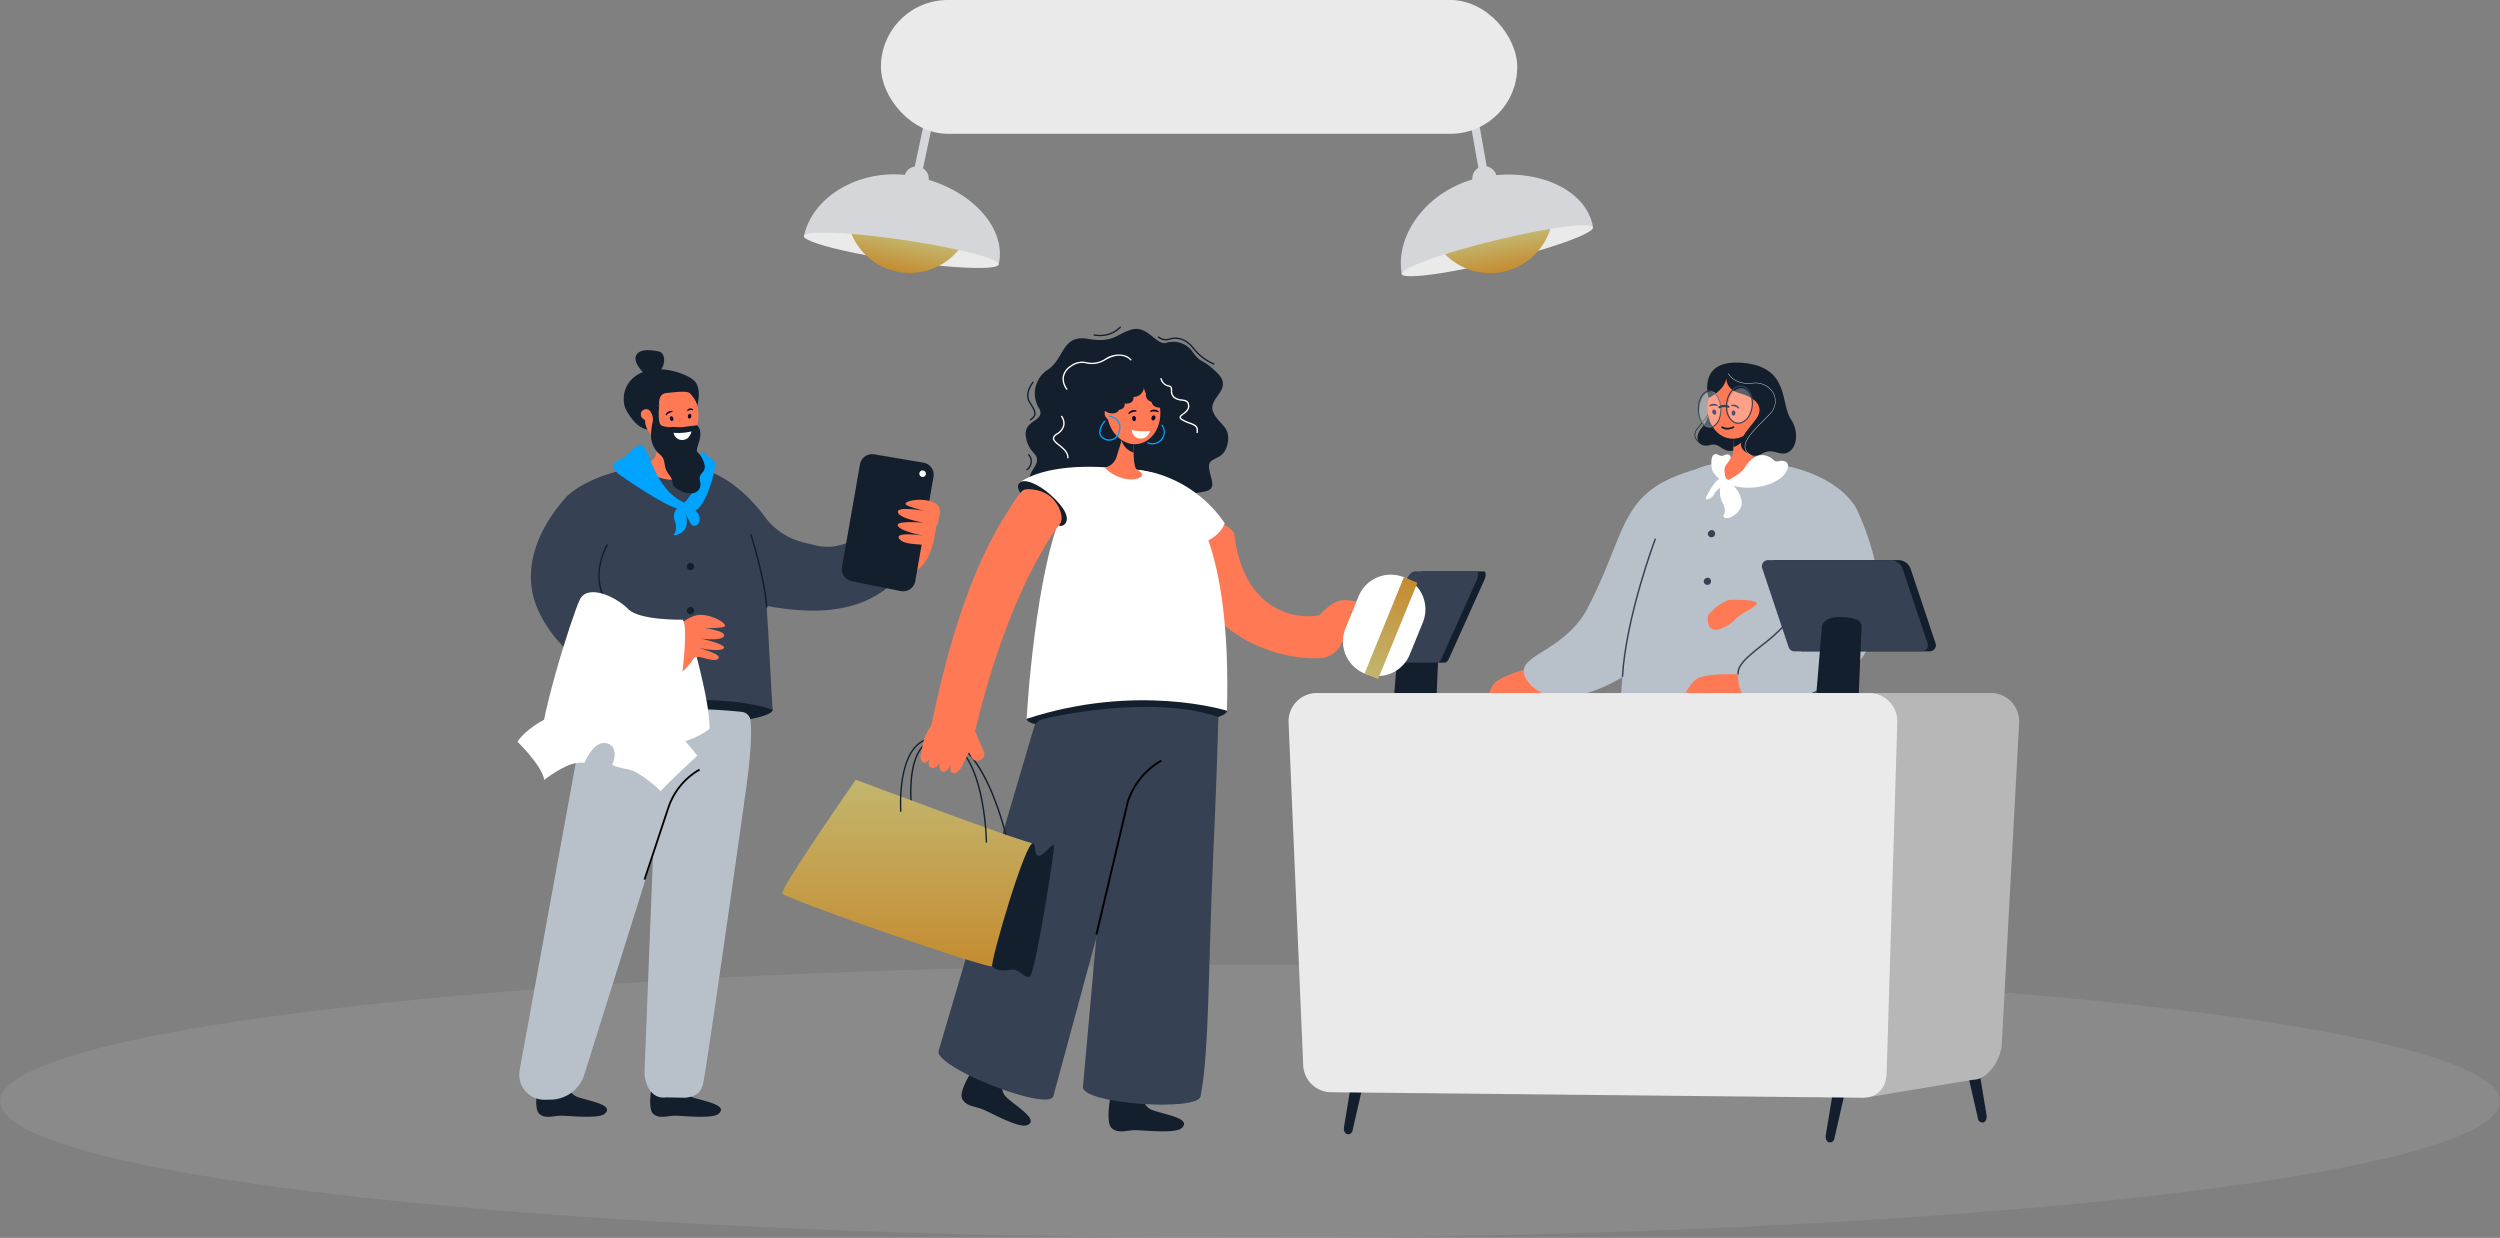 <svg xmlns="http://www.w3.org/2000/svg" xmlns:xlink="http://www.w3.org/1999/xlink" width="521.091" height="258.019" viewBox="0 0 521.091 258.019">
  <rect x="0" y="0" width="521.091" height="258.019" fill="#808080" stroke="none"/>
  <defs>
    <linearGradient id="linear-gradient" x1="0.5" x2="0.5" y2="1" gradientUnits="objectBoundingBox">
      <stop offset="0" stop-color="#c3b66e"/>
      <stop offset="1" stop-color="#c58b2f"/>
    </linearGradient>
  </defs>
  <g id="TopImg" transform="translate(-1504.042 -489.916)">
    <g id="Group_61575" data-name="Group 61575" transform="translate(1504.042 691.012)" opacity="0.42">
      <ellipse id="Ellipse_114" data-name="Ellipse 114" cx="260.546" cy="28.461" rx="260.546" ry="28.461" fill="#eaeaea" opacity="0.21"/>
    </g>
    <g id="Group_61641" data-name="Group 61641" transform="matrix(0.978, 0.208, -0.208, 0.978, 1678.229, 508.033)">
      <g id="Group_61636" data-name="Group 61636" transform="translate(0 14.799)">
        <path id="Path_23620" data-name="Path 23620" d="M1918.6,552.9c0,1.225-9.175,2.218-20.495,2.218s-20.453,1.771-20.454.545c0-8.761,9.134-16.985,20.454-16.985S1918.6,545.043,1918.6,552.9Z" transform="translate(-1877.656 -538.676)" fill="#d5d6da"/>
      </g>
      <g id="Group_61637" data-name="Group 61637" transform="translate(0 27.888)">
        <path id="Path_23621" data-name="Path 23621" d="M1918.563,583.948c.053.856-4.371,1.886-10.9,2.679l-1.151.134c-2.522.283-5.319.531-8.264.721-2.5.162-4.9.266-7.119.32q-1.207.032-2.338.04c-6.565.053-11.082-.4-11.137-1.254-.046-.738,3.243-1.606,8.34-2.338.406-.058.822-.115,1.25-.173,2.157-.286,4.586-.546,7.189-.762q1.723-.144,3.534-.262c.841-.056,1.673-.1,2.487-.143,3.445-.177,6.635-.245,9.343-.211l.192,0C1915.141,582.772,1918.514,583.212,1918.563,583.948Z" transform="translate(-1877.654 -582.691)" fill="#eaeaea"/>
      </g>
      <g id="Group_61638" data-name="Group 61638" transform="translate(9.591 27.888)">
        <path id="Path_23622" data-name="Path 23622" d="M1932.46,582.7a13.392,13.392,0,0,1-2.239,3.093,13.2,13.2,0,0,1-9.458,4.014,13.062,13.062,0,0,1-6.971-2,13.308,13.308,0,0,1-3.885-3.724c2.157-.286,4.586-.546,7.189-.762q1.723-.144,3.534-.262c.841-.056,1.673-.1,2.487-.143C1926.562,582.734,1929.752,582.666,1932.46,582.7Z" transform="translate(-1909.907 -582.691)" fill="url(#linear-gradient)"/>
      </g>
      <g id="Group_61639" data-name="Group 61639" transform="translate(19.574)">
        <path id="Path_23623" data-name="Path 23623" d="M1944.358,505.177h0a.881.881,0,0,1-.88-.88V489.788a.88.88,0,0,1,.88-.88h0a.88.88,0,0,1,.88.88V504.3A.88.88,0,0,1,1944.358,505.177Z" transform="translate(-1943.478 -488.908)" fill="#d5d6da"/>
      </g>
      <g id="Group_61640" data-name="Group 61640" transform="translate(17.903 12.608)">
        <path id="Path_23624" data-name="Path 23624" d="M1937.858,533.883a2.552,2.552,0,1,1,2.552,2.576A2.564,2.564,0,0,1,1937.858,533.883Z" transform="translate(-1937.858 -531.307)" fill="#d5d6da"/>
      </g>
    </g>
    <g id="Group_61647" data-name="Group 61647" transform="matrix(0.985, -0.174, 0.174, 0.985, 1790.687, 515.729)">
      <g id="Group_61642" data-name="Group 61642" transform="translate(0.001 14.799)">
        <path id="Path_23625" data-name="Path 23625" d="M2736.687,552.9c0,1.225-9.175,2.218-20.5,2.218s-20.453,1.771-20.453.545c0-8.761,9.134-16.985,20.453-16.985S2736.687,545.043,2736.687,552.9Z" transform="translate(-2695.738 -538.676)" fill="#d5d6da"/>
      </g>
      <g id="Group_61643" data-name="Group 61643" transform="translate(0 27.888)">
        <path id="Path_23626" data-name="Path 23626" d="M2736.644,583.948c.053.856-4.371,1.886-10.9,2.679l-1.151.134c-2.522.283-5.319.531-8.264.721-2.5.162-4.9.266-7.119.32q-1.207.032-2.338.04c-6.566.053-11.082-.4-11.137-1.254-.046-.738,3.243-1.606,8.34-2.338q.608-.086,1.25-.173c2.157-.286,4.586-.546,7.189-.762q1.724-.144,3.534-.262c.841-.056,1.673-.1,2.486-.143,3.445-.177,6.635-.245,9.343-.211l.192,0C2733.222,582.772,2736.6,583.212,2736.644,583.948Z" transform="translate(-2695.735 -582.691)" fill="#eaeaea"/>
      </g>
      <g id="Group_61644" data-name="Group 61644" transform="translate(9.591 27.888)">
        <path id="Path_23627" data-name="Path 23627" d="M2750.541,582.7a13.337,13.337,0,0,1-3.285,4.062,13.132,13.132,0,0,1-15.383,1.041,13.309,13.309,0,0,1-3.885-3.724c2.157-.286,4.586-.546,7.189-.762q1.723-.144,3.534-.262c.841-.056,1.673-.1,2.486-.143C2744.643,582.734,2747.833,582.666,2750.541,582.7Z" transform="translate(-2727.988 -582.691)" fill="url(#linear-gradient)"/>
      </g>
      <g id="Group_61645" data-name="Group 61645" transform="translate(19.574)">
        <path id="Path_23628" data-name="Path 23628" d="M2762.44,505.177h0a.88.88,0,0,1-.88-.88V489.788a.88.88,0,0,1,.88-.88h0a.88.88,0,0,1,.88.88V504.3A.88.88,0,0,1,2762.44,505.177Z" transform="translate(-2761.56 -488.908)" fill="#d5d6da"/>
      </g>
      <g id="Group_61646" data-name="Group 61646" transform="translate(17.903 12.608)">
        <ellipse id="Ellipse_116" data-name="Ellipse 116" cx="2.551" cy="2.576" rx="2.551" ry="2.576" fill="#d5d6da"/>
      </g>
    </g>
    <g id="Group_61707" data-name="Group 61707" transform="translate(1772.63 565.483)">
      <g id="Group_61689" data-name="Group 61689" transform="translate(41.503 0)">
        <g id="Group_61688" data-name="Group 61688">
          <g id="Group_61649" data-name="Group 61649" transform="translate(0 63.568)">
            <g id="Group_61648" data-name="Group 61648">
              <path id="Path_23629" data-name="Path 23629" d="M2828.6,960.188s-6.914,1.606-8.242,3.579-1.534,5.5-.451,4.45a15.69,15.69,0,0,0,2.1-2.77s-1.994,3.78-.908,3.863,2.788-3.221,2.788-3.221-2.014,4.687-.962,4.433,2.556-3.824,2.556-3.824-1.7,4.436-.485,4.113,1.381-3.675,2.467-3.591,4.509,1.4,5.11-1.594a26.312,26.312,0,0,1-2.545-2.373A8.159,8.159,0,0,1,2828.6,960.188Z" transform="translate(-2819.212 -960.188)" fill="#ff7955"/>
            </g>
          </g>
          <g id="Group_61650" data-name="Group 61650" transform="translate(7.512 20.536)">
            <path id="Path_23630" data-name="Path 23630" d="M2857.842,846.014c8.4-16.217,6.394-23.952,21.809-28.618,1-.3,2.007-.711,3.084-1a22.671,22.671,0,0,1,5.484-.918c20.817-.239,25.583,9.874,25.583,9.874l-12.611,2.371s-22.052,6.522-28.226,6.573h-.059c-.571,4.392,5.235,8.21,2,15.4-5.26,11.712-19.079,15.138-22.482,15.233s-7.954-2.953-7.954-5.719C2844.473,855.689,2853.41,854.565,2857.842,846.014Z" transform="translate(-2844.473 -815.477)" fill="#b8c1c9"/>
          </g>
          <g id="Group_61651" data-name="Group 61651" transform="translate(27.275 20.926)">
            <path id="Path_23631" data-name="Path 23631" d="M2947.01,823.621s-5.319-9.091-17.579-6.3-17.621,28.388-18.5,58.46c0,0,7.057,30.971,32.682,19.329,3.389-1.539,17.052-14.618,16.883-20.9C2960.175,862.235,2961.389,832.465,2947.01,823.621Z" transform="translate(-2910.932 -816.788)" fill="#b8c1c9"/>
          </g>
          <g id="Group_61653" data-name="Group 61653" transform="translate(41.045 64.957)">
            <g id="Group_61652" data-name="Group 61652">
              <path id="Path_23632" data-name="Path 23632" d="M2968.411,964.907s-7.086-.4-8.916,1.116-3.018,4.844-1.684,4.143a15.67,15.67,0,0,0,2.792-2.068s-2.976,3.067-1.958,3.452,3.582-2.306,3.582-2.306-3.251,3.931-2.171,3.984,3.529-2.951,3.529-2.951-2.878,3.778-1.622,3.81,2.358-3.138,3.377-2.753,3.935,2.608,5.352-.093a26.3,26.3,0,0,1-1.775-2.993A8.168,8.168,0,0,1,2968.411,964.907Z" transform="translate(-2957.24 -964.859)" fill="#ff7955"/>
            </g>
          </g>
          <g id="Group_61677" data-name="Group 61677" transform="translate(43.12)">
            <g id="Group_61654" data-name="Group 61654" transform="translate(0 9.092)">
              <path id="Path_23633" data-name="Path 23633" d="M2966.071,785.1c-.061-.023-1.494-.573-1.8-1.688a2.1,2.1,0,0,1,.559-1.88c.237-.293.454-.558.653-.8,1.383-1.685,1.849-2.252,1.731-3.724l.134-.011c.122,1.526-.391,2.15-1.761,3.82-.2.242-.416.507-.652.8a1.968,1.968,0,0,0-.534,1.76c.287,1.05,1.7,1.593,1.715,1.6Z" transform="translate(-2964.218 -776.994)" fill="#131f2d"/>
            </g>
            <g id="Group_61655" data-name="Group 61655" transform="translate(0.61 9.097)">
              <path id="Path_23634" data-name="Path 23634" d="M2968.724,777.012a6.821,6.821,0,0,1-1.617,4.578c-1.832,2.213-.4,4.184,1.785,3.522s2.633,2.071,5.458.953S2968.724,777.012,2968.724,777.012Z" transform="translate(-2966.269 -777.012)" fill="#131f2d"/>
            </g>
            <g id="Group_61656" data-name="Group 61656" transform="translate(5.353 8.17)">
              <path id="Path_23635" data-name="Path 23635" d="M2990.833,786.486a3.148,3.148,0,0,1-2.355-2.181l-.993-3.459-.29-1.011-1.705-5.943-.326,5.891-.2,3.536-.055,1c-.046.825-.771,2.025-1.6,2.067,0,0-2.149,3.5-.44,4.295,2.008.934,6.552-2.389,8.016-4.186Z" transform="translate(-2982.218 -773.892)" fill="#ff7955"/>
            </g>
            <g id="Group_61657" data-name="Group 61657" transform="translate(8.104 13.912)">
              <path id="Path_23636" data-name="Path 23636" d="M2994,794.317c-.005.032-.011.064-.018.1a3.733,3.733,0,0,1-2.505,2.486l-.011-.012.2-3.536a3.012,3.012,0,0,1,2.031.052A.829.829,0,0,1,2994,794.317Z" transform="translate(-2991.47 -793.201)" fill="#131f2d"/>
            </g>
            <g id="Group_61658" data-name="Group 61658" transform="translate(2.688 2.266)">
              <path id="Path_23637" data-name="Path 23637" d="M2973.324,760.141c.478-3.737,3.321-6.453,6.35-6.065s5.1,3.731,4.62,7.468-3.321,6.453-6.35,6.065S2972.846,763.879,2973.324,760.141Z" transform="translate(-2973.255 -754.039)" fill="#ff7955"/>
            </g>
            <g id="Group_61659" data-name="Group 61659" transform="translate(10.725 8.258)">
              <path id="Path_23638" data-name="Path 23638" d="M3002.42,776.628a1.359,1.359,0,0,1-1.958-.112,1.52,1.52,0,0,1,.567-1.973,1.359,1.359,0,0,1,1.958.112A1.52,1.52,0,0,1,3002.42,776.628Z" transform="translate(-3000.283 -774.188)" fill="#ff7955"/>
            </g>
            <g id="Group_61661" data-name="Group 61661" transform="translate(7.625 8.764)">
              <g id="Group_61660" data-name="Group 61660">
                <path id="Path_23639" data-name="Path 23639" d="M2989.935,776.193a.126.126,0,0,1,.016-.238,1.362,1.362,0,0,1,1.569.566.127.127,0,0,1-.027.176.138.138,0,0,1-.176-.027,2.156,2.156,0,0,0-1.3-.472A.124.124,0,0,1,2989.935,776.193Z" transform="translate(-2989.857 -775.89)" fill="#080435"/>
              </g>
            </g>
            <g id="Group_61662" data-name="Group 61662" transform="translate(7.725 9.984)">
              <path id="Path_23640" data-name="Path 23640" d="M2990.985,780.574c-.029.3-.228.524-.445.5s-.369-.28-.341-.579.228-.524.444-.5S2991.014,780.275,2990.985,780.574Z" transform="translate(-2990.197 -779.995)" fill="#080435"/>
            </g>
            <g id="Group_61664" data-name="Group 61664" transform="translate(3.04 8.598)">
              <g id="Group_61663" data-name="Group 61663">
                <path id="Path_23641" data-name="Path 23641" d="M2974.567,775.882a.126.126,0,0,1-.076-.226,1.362,1.362,0,0,1,1.667-.074.127.127,0,0,1,.042.173.138.138,0,0,1-.173.042,2.154,2.154,0,0,0-1.384.06A.123.123,0,0,1,2974.567,775.882Z" transform="translate(-2974.441 -775.332)" fill="#080435"/>
              </g>
            </g>
            <g id="Group_61665" data-name="Group 61665" transform="translate(3.701 9.805)">
              <path id="Path_23642" data-name="Path 23642" d="M2977.448,779.81a.487.487,0,0,1-.219.635c-.208.063-.448-.118-.535-.405a.487.487,0,0,1,.219-.635C2977.121,779.341,2977.361,779.523,2977.448,779.81Z" transform="translate(-2976.662 -779.392)" fill="#080435"/>
            </g>
            <g id="Group_61666" data-name="Group 61666" transform="translate(2.623)">
              <path id="Path_23643" data-name="Path 23643" d="M2977.035,749.65s-.182,2.363,2.7,3.138,4.744,2.274,4.08,4.336-5.95,5.839-2.694,7.981,2.922-1.118,6.594.1,4.994-3.726,2.774-6.976-.182-10.838-9.949-11.739-7.2,7.312-7.2,7.312S2976.709,752.244,2977.035,749.65Z" transform="translate(-2973.037 -746.419)" fill="#131f2d"/>
            </g>
            <g id="Group_61667" data-name="Group 61667" transform="translate(6.973 2.259)">
              <path id="Path_23644" data-name="Path 23644" d="M2992.343,771.006a2.056,2.056,0,0,1-1.169-1.478c-.226-1.629,1.913-3.773,3.8-5.665.5-.5.966-.968,1.386-1.42a3.647,3.647,0,0,0,.769-4.206,4.253,4.253,0,0,0-4.422-2.126c-3.778.381-5.03-2.034-5.042-2.059l.071-.036c.012.024,1.246,2.391,4.963,2.016a4.329,4.329,0,0,1,4.5,2.17,3.769,3.769,0,0,1-.782,4.3c-.421.453-.891.924-1.388,1.423-1.874,1.878-4,4.007-3.778,5.6a1.956,1.956,0,0,0,1.13,1.42Z" transform="translate(-2987.665 -754.016)" fill="#fff"/>
            </g>
            <g id="Group_61669" data-name="Group 61669" transform="translate(0.683 5.81)">
              <g id="Group_61668" data-name="Group 61668">
                <path id="Path_23645" data-name="Path 23645" d="M2971.364,769.552a1.121,1.121,0,0,0-.21.093,5.787,5.787,0,0,1-.163,1.706l.076.08A5.913,5.913,0,0,0,2971.364,769.552Zm.028-.009c-.01-.156-.025-.312-.045-.467h0c0-.008,0-.016,0-.022-.01-.075-.022-.15-.036-.225a4.344,4.344,0,0,0-1.044-2.231,2.685,2.685,0,0,0-.2-.186,2.165,2.165,0,0,0-.387-.261,1.915,1.915,0,0,0-.361-.14,1.514,1.514,0,0,0-.834.007,1.486,1.486,0,0,0-.247.092c-1.274.581-2,2.735-1.622,4.806a4.7,4.7,0,0,0,.733,1.861,2.837,2.837,0,0,0,.376.443,2.194,2.194,0,0,0,.514.376,1.713,1.713,0,0,0,.573.183,1.588,1.588,0,0,0,.857-.135l.014-.006a3.156,3.156,0,0,0,1.5-2.079,5.584,5.584,0,0,0,.141-.631A6.121,6.121,0,0,0,2971.392,769.543Zm-4.606.8c-.165-1.787.481-3.517,1.553-4.006a1.613,1.613,0,0,1,.173-.066,1.288,1.288,0,0,1,.507-.058h.005a.952.952,0,0,1,.192.034,1.392,1.392,0,0,1,.349.127,2.086,2.086,0,0,1,.5.374,4.031,4.031,0,0,1,1,2.134c.017.095.032.186.043.28.024.164.038.325.047.486a5.787,5.787,0,0,1-.163,1.706,2.991,2.991,0,0,1-1.411,2.067.283.283,0,0,1-.04.015,1.387,1.387,0,0,1-1.187-.053,2,2,0,0,1-.493-.37,2.83,2.83,0,0,1-.351-.433,4.558,4.558,0,0,1-.651-1.7c-.031-.173-.057-.347-.072-.52A.019.019,0,0,1,2966.786,770.339Z" transform="translate(-2966.515 -765.957)" fill="#364154"/>
              </g>
            </g>
            <g id="Group_61670" data-name="Group 61670" transform="translate(6.934 5.34)" opacity="0.3">
              <path id="Path_23646" data-name="Path 23646" d="M2992.584,767.241c.193,1.988-.775,3.973-2.163,4.433s-2.669-.78-2.862-2.768.775-3.973,2.163-4.433S2992.392,765.252,2992.584,767.241Z" transform="translate(-2987.535 -764.377)" fill="#fff"/>
            </g>
            <g id="Group_61671" data-name="Group 61671" transform="translate(0.953 6.037)" opacity="0.3">
              <path id="Path_23647" data-name="Path 23647" d="M2971.974,769.537c.193,2-.664,4.027-1.913,4.533s-2.419-.7-2.612-2.7.664-4.027,1.913-4.533S2971.781,767.54,2971.974,769.537Z" transform="translate(-2967.421 -766.722)" fill="#fff"/>
            </g>
            <g id="Group_61673" data-name="Group 61673" transform="translate(6.525 4.815)">
              <g id="Group_61672" data-name="Group 61672">
                <path id="Path_23648" data-name="Path 23648" d="M2991.8,766.09c0-.122-.011-.248-.023-.374s-.028-.237-.048-.351a3.484,3.484,0,0,0-1.388-2.406,2.031,2.031,0,0,0-1.78-.243,2.732,2.732,0,0,0-1.123.733,5.009,5.009,0,0,0-1.275,3.2c-.006.156-.008.312,0,.47,0,.114.011.229.023.342a3.654,3.654,0,0,0,1.44,2.763,2.309,2.309,0,0,0,.386.2,1.906,1.906,0,0,0,.487.131,2.022,2.022,0,0,0,.9-.093,1.218,1.218,0,0,0,.135-.051,3.342,3.342,0,0,0,1.65-1.6,5.369,5.369,0,0,0,.544-1.641A5.533,5.533,0,0,0,2991.8,766.09Zm-4.659,3.33a4.031,4.031,0,0,1-.714-1.982c-.009-.091-.016-.181-.018-.271a5.023,5.023,0,0,1,1.229-3.575,2.489,2.489,0,0,1,1-.645,1.819,1.819,0,0,1,.791-.076,1.8,1.8,0,0,1,.777.292,2.692,2.692,0,0,1,.89,1.038,3.728,3.728,0,0,1,.243.594.011.011,0,0,1,0,.008,3.028,3.028,0,0,1,.1.376,4.733,4.733,0,0,1,.092.564c.013.137.022.277.024.415a5.209,5.209,0,0,1-.609,2.579,3.074,3.074,0,0,1-1.482,1.442c-.046.02-.1.036-.144.052a1.806,1.806,0,0,1-1.3-.07,1.932,1.932,0,0,1-.263-.14,2.42,2.42,0,0,1-.6-.577A.088.088,0,0,1,2987.142,769.42Z" transform="translate(-2986.16 -762.612)" fill="#364154"/>
              </g>
            </g>
            <g id="Group_61675" data-name="Group 61675" transform="translate(4.954 8.834)">
              <g id="Group_61674" data-name="Group 61674">
                <path id="Path_23649" data-name="Path 23649" d="M2981.077,776.835a.226.226,0,0,0,.151-.035h0a2.073,2.073,0,0,1,1.672-.08.238.238,0,0,0,.291-.146.225.225,0,0,0-.146-.287,2.478,2.478,0,0,0-2.063.123.231.231,0,0,0-.069.317A.223.223,0,0,0,2981.077,776.835Z" transform="translate(-2980.877 -776.127)" fill="#364154"/>
              </g>
            </g>
            <g id="Group_61676" data-name="Group 61676" transform="translate(5.537 13.288)">
              <path id="Path_23650" data-name="Path 23650" d="M2984.078,791.793a1.92,1.92,0,0,1-1.167-.364.181.181,0,0,1,.215-.29,2.289,2.289,0,0,0,2.168-.007.181.181,0,1,1,.168.319A3.282,3.282,0,0,1,2984.078,791.793Z" transform="translate(-2982.838 -791.103)" fill="#131f2d"/>
            </g>
          </g>
          <g id="Group_61678" data-name="Group 61678" transform="translate(53.781 30.243)">
            <path id="Path_23651" data-name="Path 23651" d="M3023.126,848.291s6.031,11.926,4.586,22.033-8.828,18.771-25.74,17.452l-1.906-7.3s7.55-.309,7.615-9.8,1.922-20.819,3.881-21.908S3023.126,848.291,3023.126,848.291Z" transform="translate(-3000.067 -848.12)" fill="#b8c1c9"/>
          </g>
          <g id="Group_61679" data-name="Group 61679" transform="translate(49.133 19.288)">
            <path id="Path_23652" data-name="Path 23652" d="M2984.437,816.948s3.408-1.392,4.439-3.042,2.578-3.1,4.537-2.478,1.186,1.425,2.63,1.1,2.681.6,1.186,2.688S2989.9,819.475,2984.437,816.948Z" transform="translate(-2984.437 -811.281)" fill="#fff"/>
          </g>
          <g id="Group_61680" data-name="Group 61680" transform="translate(46.613 19.085)">
            <path id="Path_23653" data-name="Path 23653" d="M2977.41,810.727a1.171,1.171,0,0,0,1.284.074c.812-.365,1.522.05,1.244.732s-1.3,1.5-1.234,2.385-.049,2.2,1.5,2.164-1.719.387-1.719.387-2.187-1.511-2.419-2.9S2975.894,810.051,2977.41,810.727Z" transform="translate(-2975.963 -810.597)" fill="#fff"/>
          </g>
          <g id="Group_61681" data-name="Group 61681" transform="translate(48.399 24.733)">
            <path id="Path_23654" data-name="Path 23654" d="M2982.7,836.724s.8-.928-.192-2.681-.576-4.693.868-4.435,3.867,3.562,2.939,5.494S2982.8,838.014,2982.7,836.724Z" transform="translate(-2981.971 -829.593)" fill="#fff"/>
          </g>
          <g id="Group_61682" data-name="Group 61682" transform="translate(45.447 24.227)">
            <path id="Path_23655" data-name="Path 23655" d="M2972.123,831.691s2.287-4.722,3.412-3.639-1.238,1.908-1.706,2.991S2971.652,832.586,2972.123,831.691Z" transform="translate(-2972.042 -827.89)" fill="#fff"/>
          </g>
          <g id="Group_61683" data-name="Group 61683" transform="translate(45.843 34.905)">
            <path id="Path_23656" data-name="Path 23656" d="M2973.412,864.547a.761.761,0,1,0,.952-.729A.861.861,0,0,0,2973.412,864.547Z" transform="translate(-2973.374 -863.799)" fill="#364154"/>
          </g>
          <g id="Group_61684" data-name="Group 61684" transform="translate(44.989 44.834)">
            <path id="Path_23657" data-name="Path 23657" d="M2970.542,897.934a.761.761,0,1,0,.952-.729A.861.861,0,0,0,2970.542,897.934Z" transform="translate(-2970.503 -897.187)" fill="#364154"/>
          </g>
          <g id="Group_61685" data-name="Group 61685" transform="translate(52.038 44.219)">
            <path id="Path_23658" data-name="Path 23658" d="M2994.231,915.93c-.3-1.978,2.121-3.914,4.923-6.155a37.475,37.475,0,0,0,5.5-5.038c2.111-2.549,2.389-6.629,2.251-9.6l.309-.014c.14,3.028-.149,7.189-2.322,9.814a37.71,37.71,0,0,1-5.543,5.082c-2.728,2.182-5.084,4.066-4.811,5.867Z" transform="translate(-2994.206 -895.12)" fill="#364154"/>
          </g>
          <g id="Group_61686" data-name="Group 61686" transform="translate(54.483 62.964)">
            <path id="Path_23659" data-name="Path 23659" d="M3004.488,966.772c-.677,0-1.362-.028-2.06-.086l.026-.308c12.661,1.056,22.128-8.129,22.223-8.221l.217.22C3024.8,958.466,3016.243,966.772,3004.488,966.772Z" transform="translate(-3002.428 -958.157)" fill="#364154"/>
          </g>
          <g id="Group_61687" data-name="Group 61687" transform="translate(27.929 36.657)">
            <path id="Path_23660" data-name="Path 23660" d="M2913.441,898.559l-.309-.018c.749-12.619,6.823-28.69,6.884-28.851l.289.11C2920.244,869.961,2914.187,885.988,2913.441,898.559Z" transform="translate(-2913.132 -869.69)" fill="#364154"/>
          </g>
        </g>
      </g>
      <g id="Group_61698" data-name="Group 61698" transform="translate(0 68.888)">
        <g id="Group_61691" data-name="Group 61691" transform="translate(11.528 78.407)">
          <g id="Group_61690" data-name="Group 61690">
            <path id="Path_23661" data-name="Path 23661" d="M2719.145,1255.285h0c-.483-.007-.83-.79-.709-1.511l1.994-12.028h2.7l-2.894,12.7A.933.933,0,0,1,2719.145,1255.285Z" transform="translate(-2718.412 -1241.746)" fill="#131f2d"/>
          </g>
        </g>
        <g id="Group_61693" data-name="Group 61693" transform="translate(111.949 80.106)">
          <g id="Group_61692" data-name="Group 61692">
            <path id="Path_23662" data-name="Path 23662" d="M3056.843,1261h0c-.483-.007-.83-.79-.709-1.511l1.994-12.028h2.7l-2.894,12.7A.933.933,0,0,1,3056.843,1261Z" transform="translate(-3056.11 -1247.461)" fill="#131f2d"/>
          </g>
        </g>
        <g id="Group_61695" data-name="Group 61695" transform="translate(140.785 75.953)">
          <g id="Group_61694" data-name="Group 61694">
            <path id="Path_23663" data-name="Path 23663" d="M3157.069,1247.032h0c.483-.007.83-.79.709-1.51l-1.994-12.028h-2.7l2.894,12.7A.933.933,0,0,0,3157.069,1247.032Z" transform="translate(-3153.081 -1233.494)" fill="#131f2d"/>
          </g>
        </g>
        <g id="Group_61696" data-name="Group 61696" transform="translate(25.401)">
          <path id="Path_23664" data-name="Path 23664" d="M2882.347,1058.679l-21.844,3.634-86.821-1.034a5.867,5.867,0,0,1-5.573-5.793l-3.039-71.058a5.9,5.9,0,0,1,5.664-6.35h115.535a5.9,5.9,0,0,1,5.666,6.269l-3.609,66.717C2888.225,1054.377,2885.441,1058.732,2882.347,1058.679Z" transform="translate(-2765.064 -978.078)" fill="#b7b7b7"/>
        </g>
        <g id="Group_61697" data-name="Group 61697">
          <path id="Path_23665" data-name="Path 23665" d="M2799.112,1062.429l-110.85-1.149a5.867,5.867,0,0,1-5.573-5.793l-3.039-71.058a5.9,5.9,0,0,1,5.664-6.35h115.535a5.9,5.9,0,0,1,5.667,6.269L2804.3,1057.3C2804.2,1060.608,2802.207,1062.482,2799.112,1062.429Z" transform="translate(-2679.645 -978.078)" fill="#eaeaea"/>
        </g>
      </g>
      <g id="Group_61702" data-name="Group 61702" transform="translate(98.652 41.185)">
        <g id="Group_61699" data-name="Group 61699" transform="translate(1.664)">
          <path id="Path_23666" data-name="Path 23666" d="M3050.3,903.931h-26.513a1.288,1.288,0,0,1-1.223-.876l-5.51-16.454a1.282,1.282,0,0,1,1.223-1.684h25.5a2.7,2.7,0,0,1,2.56,1.834l5.189,15.5A1.282,1.282,0,0,1,3050.3,903.931Z" transform="translate(-3016.99 -884.917)" fill="#131f2d"/>
        </g>
        <g id="Group_61700" data-name="Group 61700">
          <path id="Path_23667" data-name="Path 23667" d="M3044.706,903.931h-26.513a1.288,1.288,0,0,1-1.223-.876l-5.51-16.454a1.281,1.281,0,0,1,1.223-1.684h25.5a2.7,2.7,0,0,1,2.56,1.834l5.189,15.5A1.281,1.281,0,0,1,3044.706,903.931Z" transform="translate(-3011.393 -884.917)" fill="#364154"/>
        </g>
        <g id="Group_61701" data-name="Group 61701" transform="translate(11.352 11.858)">
          <path id="Path_23668" data-name="Path 23668" d="M3059,926.8l-.583,13.833h-8.844l1.165-13.833s.212-2.013,3.549-2.013S3059.052,925.49,3059,926.8Z" transform="translate(-3049.569 -924.792)" fill="#131f2d"/>
        </g>
      </g>
      <g id="Group_61706" data-name="Group 61706" transform="translate(17.282 43.536)">
        <g id="Group_61703" data-name="Group 61703" transform="translate(4.751 9.507)">
          <path id="Path_23669" data-name="Path 23669" d="M2763.164,926.8l-.583,13.833h-8.844L2754.9,926.8s.212-2.013,3.548-2.013S2763.22,925.49,2763.164,926.8Z" transform="translate(-2753.737 -924.792)" fill="#131f2d"/>
        </g>
        <g id="Group_61704" data-name="Group 61704" transform="translate(1.577)">
          <path id="Path_23670" data-name="Path 23670" d="M2743.448,911.836h13.343c.28,0,.627-.353.862-.876l7.4-16.454c.372-.829.3-1.684-.142-1.684h-12.831c-.585,0-1.312.739-1.8,1.834l-6.968,15.5C2742.933,910.981,2743,911.836,2743.448,911.836Z" transform="translate(-2743.065 -892.822)" fill="#131f2d"/>
        </g>
        <g id="Group_61705" data-name="Group 61705">
          <path id="Path_23671" data-name="Path 23671" d="M2738.144,911.836h13.343c.279,0,.626-.353.862-.876l7.4-16.454c.373-.829.3-1.684-.142-1.684h-12.832c-.585,0-1.312.739-1.8,1.834l-6.968,15.5C2737.629,910.981,2737.7,911.836,2738.144,911.836Z" transform="translate(-2737.761 -892.822)" fill="#364154"/>
        </g>
      </g>
    </g>
    <g id="Group_61805" data-name="Group 61805" transform="translate(1667.092 557.975)">
      <g id="Group_61755" data-name="Group 61755" transform="translate(84.133 39.567)">
        <g id="Group_61753" data-name="Group 61753">
          <g id="Group_61752" data-name="Group 61752">
            <g id="Group_61751" data-name="Group 61751">
              <path id="Path_23707" data-name="Path 23707" d="M2635.807,883.773l-.289-8.969c-3.924.953-15.843,0-17.8-17.026,0,0-.412-1.413-4.148-2.688-4.274-1.459-5.56-.625-5.56-.625C2604.769,876.717,2625.115,884.505,2635.807,883.773Z" transform="translate(-2607.662 -854.228)" fill="#ff7955"/>
            </g>
          </g>
        </g>
        <g id="Group_61754" data-name="Group 61754" transform="translate(26.155 17.476)">
          <path id="Path_23708" data-name="Path 23708" d="M2695.616,918.119s3.365-4.589,6.022-5.037,6.391.99,4.8,1.617a17.761,17.761,0,0,1-3.84.868s4.834-.289,4.411.871-3.818,1.3-3.818,1.3,4.969.181,4.215,1.147-5.143.848-5.143.848,5.373.321,4.471,1.423-4.438-.294-4.86.865a5.076,5.076,0,0,1-5.844,2.892Z" transform="translate(-2695.616 -912.997)" fill="#ff7955"/>
        </g>
      </g>
      <g id="Group_61756" data-name="Group 61756" transform="translate(50.732 0.498)">
        <path id="Path_23709" data-name="Path 23709" d="M2524.526,725.8a4.855,4.855,0,0,1,5.509,1.7c2.173,2.963,1.98,1.24,5.323,4.613s-2.1,5.116-.956,7.963,3.821,3,3.013,6.749-4.021,2.459-3.856,4.836,1.941,4.545-.964,5.09-3.762.4-5.409,3.851-6.832.425-10.742,1.869-14.073.9-14.721-1.238-8.572-3.305-4.717-9.309c2.127-3.311-1.163-2.535-1.643-6.857-.393-3.54,4.627-2.868,2.569-6.033a5.845,5.845,0,0,1,2.054-7.687c3.514-2.413,2.886-7.334,8.307-6.422s5.958-1.034,9.167-1.951S2522.471,726.115,2524.526,725.8Z" transform="translate(-2495.341 -722.847)" fill="#131f2d"/>
      </g>
      <g id="Group_61757" data-name="Group 61757" transform="translate(68.013 159.116)">
        <path id="Path_23710" data-name="Path 23710" d="M2560.17,1256.251s.082,3.239,2.29,4.152,8.606,1.738,6.216,3.82c-1.372,1.195-7.837.423-9.662.423s-3.539.79-4.9-.423c-1.492-1.334,0-7.972,0-7.972a7.332,7.332,0,0,0,2.992.778A5.84,5.84,0,0,0,2560.17,1256.251Z" transform="translate(-2553.455 -1256.251)" fill="#131f2d"/>
      </g>
      <g id="Group_61758" data-name="Group 61758" transform="translate(37.368 153.575)">
        <path id="Path_23711" data-name="Path 23711" d="M2459.2,1239.932s-1.183,3.02.5,4.707,7.267,4.9,4.252,5.9c-1.73.578-7.4-2.607-9.08-3.305s-3.572-.625-4.353-2.263c-.859-1.8,3.1-7.356,3.1-7.356a7.28,7.28,0,0,0,2.458,1.862A5.852,5.852,0,0,0,2459.2,1239.932Z" transform="translate(-2450.399 -1237.617)" fill="#131f2d"/>
      </g>
      <g id="Group_61759" data-name="Group 61759" transform="translate(62.677 70.334)">
        <path id="Path_23712" data-name="Path 23712" d="M2563.974,957.691s-.157,14.926-1.368,41.263c-.949,20.648-.753,39.783-2.576,48.853-.653,3.244-24.776,1.59-24.519-1.98l5.71-63.789,1.091-20.2Z" transform="translate(-2535.51 -957.691)" fill="#364154"/>
      </g>
      <g id="Group_61760" data-name="Group 61760" transform="translate(50.96 77.673)">
        <path id="Path_23713" data-name="Path 23713" d="M2496.109,986.509c.045,1.661,9.425,2.331,21.021,1.955s20.749-2.012,20.7-3.673-9.272-2.719-20.868-2.343S2496.063,984.848,2496.109,986.509Z" transform="translate(-2496.108 -982.372)" fill="#131f2d"/>
      </g>
      <g id="Group_61761" data-name="Group 61761" transform="translate(32.556 79.778)">
        <path id="Path_23714" data-name="Path 23714" d="M2479.6,991.055l-21.432,79.049c-1.029,3.279-24.569-5.926-23.933-9.408l19.84-67.291a2.43,2.43,0,0,1,1.7-1.814C2460.375,990.271,2480.048,987.815,2479.6,991.055Z" transform="translate(-2434.218 -989.451)" fill="#364154"/>
      </g>
      <g id="Group_61762" data-name="Group 61762" transform="translate(50.93 29.79)">
        <path id="Path_23715" data-name="Path 23715" d="M2504.1,828.818s4.112-8.788,15.67-7.3,18.889,17.426,18,50.132c0,0-18.6-5.9-41.755,1.681C2496.006,873.333,2497.754,841.594,2504.1,828.818Z" transform="translate(-2496.006 -821.351)" fill="#fff"/>
      </g>
      <g id="Group_61763" data-name="Group 61763" transform="translate(49.412 29.24)">
        <path id="Path_23716" data-name="Path 23716" d="M2490.9,822.886l9.239,9.309s20.921,4.057,26.622,3.568,6.959-4.5,6.959-4.5a26.12,26.12,0,0,0-14.628-10.5,27.986,27.986,0,0,0-2.914-.544c-1.71-.281-2.883-.219-4.578-.39C2495.837,818.24,2490.9,822.886,2490.9,822.886Z" transform="translate(-2490.902 -819.499)" fill="#fff"/>
      </g>
      <g id="Group_61764" data-name="Group 61764" transform="translate(65.289 90.305)">
        <path id="Path_23717" data-name="Path 23717" d="M2544.7,1061.289l-.4-.095,6.542-27.671a15.558,15.558,0,0,1,7.076-8.671l.2.358a15.139,15.139,0,0,0-6.882,8.425Z" transform="translate(-2544.294 -1024.852)" fill="#020202"/>
      </g>
      <g id="Group_61765" data-name="Group 61765" transform="translate(67.251 16.817)">
        <path id="Path_23718" data-name="Path 23718" d="M2550.912,790.288a3.211,3.211,0,0,0,2.4-2.182l1.064-3.465.309-1.006,1.816-5.913.231,5.895.138,3.538.039,1.009c.032.823.273,2.414.624,2.59,0,0,2.183.966.449,1.732-2.038.9-5.639-.373-7.084-2.193Z" transform="translate(-2550.893 -777.723)" fill="#ff7955"/>
      </g>
      <g id="Group_61766" data-name="Group 61766" transform="translate(70.696 22.543)">
        <path id="Path_23719" data-name="Path 23719" d="M2562.494,798.074c0,.032.01.064.017.1a3.75,3.75,0,0,0,2.482,2.526l.011-.012-.138-3.538a3.059,3.059,0,0,0-2.046.018A.826.826,0,0,0,2562.494,798.074Z" transform="translate(-2562.476 -796.978)" fill="#131f2d"/>
      </g>
      <g id="Group_61767" data-name="Group 61767" transform="translate(67.639 10.917)">
        <path id="Path_23720" data-name="Path 23720" d="M2563.322,764.077c-.419-3.744-3.238-6.5-6.295-6.168s-5.2,3.646-4.777,7.389,3.238,6.5,6.3,6.167S2563.741,767.82,2563.322,764.077Z" transform="translate(-2552.197 -757.881)" fill="#ff7955"/>
      </g>
      <g id="Group_61768" data-name="Group 61768" transform="translate(72.849 21.581)">
        <path id="Path_23721" data-name="Path 23721" d="M2573.569,793.944a12.185,12.185,0,0,1-3.851-.2,1.848,1.848,0,0,0,2.112,1.765C2573.029,795.451,2573.569,793.944,2573.569,793.944Z" transform="translate(-2569.718 -793.745)" fill="#fff"/>
      </g>
      <g id="Group_61770" data-name="Group 61770" transform="translate(72.143 17.419)">
        <g id="Group_61769" data-name="Group 61769">
          <path id="Path_23722" data-name="Path 23722" d="M2568.971,780.057a.128.128,0,0,0,.076-.084.126.126,0,0,0-.088-.155,1.378,1.378,0,0,0-1.59.54.126.126,0,0,0,.024.176.14.14,0,0,0,.178-.024,2.18,2.18,0,0,1,1.32-.45A.128.128,0,0,0,2568.971,780.057Z" transform="translate(-2567.344 -779.747)" fill="#080435"/>
        </g>
      </g>
      <g id="Group_61771" data-name="Group 61771" transform="translate(72.926 18.639)">
        <path id="Path_23723" data-name="Path 23723" d="M2569.978,784.423c.024.3.22.528.439.511s.377-.274.353-.573-.22-.528-.439-.51S2569.954,784.125,2569.978,784.423Z" transform="translate(-2569.975 -783.85)" fill="#080435"/>
      </g>
      <g id="Group_61773" data-name="Group 61773" transform="translate(76.678 17.322)">
        <g id="Group_61772" data-name="Group 61772">
          <path id="Path_23724" data-name="Path 23724" d="M2584.255,779.984a.127.127,0,0,0,.1-.048.125.125,0,0,0-.022-.176,1.38,1.38,0,0,0-1.677-.1.126.126,0,0,0-.045.172.14.14,0,0,0,.174.045,2.184,2.184,0,0,1,1.393.083A.127.127,0,0,0,2584.255,779.984Z" transform="translate(-2582.595 -779.42)" fill="#080435"/>
        </g>
      </g>
      <g id="Group_61774" data-name="Group 61774" transform="translate(76.954 18.528)">
        <path id="Path_23725" data-name="Path 23725" d="M2583.559,783.886a.485.485,0,0,0,.21.638c.208.067.453-.111.546-.4a.485.485,0,0,0-.21-.638C2583.9,783.423,2583.651,783.6,2583.559,783.886Z" transform="translate(-2583.523 -783.476)" fill="#080435"/>
      </g>
      <g id="Group_61775" data-name="Group 61775" transform="translate(49.135 32.23)">
        <path id="Path_23726" data-name="Path 23726" d="M2490.247,829.951c-.954,1.118.6,2.892,3.87,5.732s4.708,3.873,5.662,2.755.143-3.246-3.1-6.113C2494.3,830.221,2491.2,828.833,2490.247,829.951Z" transform="translate(-2489.969 -829.554)" fill="#131f2d"/>
      </g>
      <g id="Group_61776" data-name="Group 61776" transform="translate(55.603 79.283)">
        <path id="Path_23727" data-name="Path 23727" d="M2511.721,990.06s20.916-4.992,35.331-.181l-3.572,2.052-13.278.745Z" transform="translate(-2511.721 -987.787)" fill="#364154"/>
      </g>
      <g id="Group_61777" data-name="Group 61777" transform="translate(67.181 16.911)">
        <path id="Path_23728" data-name="Path 23728" d="M2551.385,780.474a1.376,1.376,0,0,0,1.974-.08,1.513,1.513,0,0,0-.538-1.981,1.376,1.376,0,0,0-1.974.08A1.513,1.513,0,0,0,2551.385,780.474Z" transform="translate(-2550.656 -778.041)" fill="#ff7955"/>
      </g>
      <g id="Group_61778" data-name="Group 61778" transform="translate(66.023 9.662)">
        <path id="Path_23729" data-name="Path 23729" d="M2556.121,756.671a2.091,2.091,0,0,1-2.167,1.994s.226,1.588-1.853,1.391c0,0,.269,1.061-1.164,1.314,0,0-.477,1.1-2.157.622s-2.848-3.628-1.282-5.461,5.885-3.59,8.618-2.564,4.705,6.393,4.046,6.769-2.218.193-2.429-1.017c0,0-1.437-.411-1.166-1.722A3.633,3.633,0,0,1,2556.121,756.671Z" transform="translate(-2546.761 -753.663)" fill="#131f2d"/>
      </g>
      <g id="Group_61779" data-name="Group 61779" transform="translate(66.027 18.538)">
        <path id="Path_23730" data-name="Path 23730" d="M2548.945,788.773l-.107,0a2.12,2.12,0,0,1-2.034-1.458,3.552,3.552,0,0,1,1.08-2.691.142.142,0,0,1,.2.2,3.33,3.33,0,0,0-1,2.443,1.859,1.859,0,0,0,1.767,1.221,1.952,1.952,0,0,0,1.993-1.68,2.378,2.378,0,0,0-.195-2,2.718,2.718,0,0,0-1.729-1.011.142.142,0,0,1,.036-.282,2.97,2.97,0,0,1,1.928,1.135,2.647,2.647,0,0,1,.233,2.233A2.205,2.205,0,0,1,2548.945,788.773Z" transform="translate(-2546.776 -783.511)" fill="#00a3fe"/>
      </g>
      <g id="Group_61780" data-name="Group 61780" transform="translate(76.095 20.427)">
        <path id="Path_23731" data-name="Path 23731" d="M2581.758,794.016a2.793,2.793,0,0,1-1.042-.2.142.142,0,0,1,.118-.258,2.272,2.272,0,0,0,2.7-.72,2.161,2.161,0,0,0,.043-2.744.142.142,0,0,1,.218-.182,2.577,2.577,0,0,1-2.041,4.1Z" transform="translate(-2580.634 -789.863)" fill="#00a3fe"/>
      </g>
      <g id="Group_61781" data-name="Group 61781" transform="translate(64.887)">
        <path id="Path_23732" data-name="Path 23732" d="M2544.307,723.194a6.532,6.532,0,0,1-1.251-.123.142.142,0,0,1,.055-.279,5.835,5.835,0,0,0,5.295-1.573.142.142,0,1,1,.213.188A6.1,6.1,0,0,1,2544.307,723.194Z" transform="translate(-2542.941 -721.171)" fill="#131f2d"/>
      </g>
      <g id="Group_61782" data-name="Group 61782" transform="translate(78.273 2.04)">
        <path id="Path_23733" data-name="Path 23733" d="M2599.63,733.942a.136.136,0,0,1-.051-.01,10.906,10.906,0,0,1-4.3-3.3c-1.945-2.518-4.064-2.142-4.885-1.863a2.573,2.573,0,0,1-2.391-.491.142.142,0,0,1,.188-.214,2.326,2.326,0,0,0,2.112.436c.879-.3,3.145-.7,5.2,1.959a10.831,10.831,0,0,0,4.175,3.205.142.142,0,0,1-.051.275Z" transform="translate(-2587.957 -728.032)" fill="#131f2d"/>
      </g>
      <g id="Group_61783" data-name="Group 61783" transform="translate(51.036 11.471)">
        <path id="Path_23734" data-name="Path 23734" d="M2497.06,767.872a.142.142,0,0,1-.082-.258c1.335-.941,1.042-1.534-.178-3.445-1.259-1.97.607-4.272.687-4.369a.142.142,0,0,1,.219.181c-.018.022-1.814,2.24-.667,4.036,1.223,1.914,1.657,2.735.1,3.83A.14.14,0,0,1,2497.06,767.872Z" transform="translate(-2496.365 -759.747)" fill="#131f2d"/>
      </g>
      <g id="Group_61784" data-name="Group 61784" transform="translate(50.873 26.583)">
        <path id="Path_23735" data-name="Path 23735" d="M2495.956,813.953a.142.142,0,0,1-.093-.249,1.976,1.976,0,0,0,.35-2.9.142.142,0,1,1,.213-.187,2.248,2.248,0,0,1-.377,3.3A.143.143,0,0,1,2495.956,813.953Z" transform="translate(-2495.814 -810.565)" fill="#131f2d"/>
      </g>
      <g id="Group_61785" data-name="Group 61785" transform="translate(58.403 5.817)">
        <path id="Path_23736" data-name="Path 23736" d="M2522.047,748.1a.141.141,0,0,1-.109-.051,3.689,3.689,0,0,1-.776-2.578,3.449,3.449,0,0,1,1.566-2.338,4,4,0,0,1,3.487-.781,4.947,4.947,0,0,0,3.793-.707,5,5,0,0,1,4.1-.741,3.1,3.1,0,0,1,1.394.867.142.142,0,0,1-.22.18c-.069-.084-1.74-2.037-5.132-.061a5.247,5.247,0,0,1-3.979.743,3.722,3.722,0,0,0-3.279.731,3.181,3.181,0,0,0-1.45,2.141,3.462,3.462,0,0,0,.713,2.364.142.142,0,0,1-.109.232Z" transform="translate(-2521.138 -740.734)" fill="#fff"/>
      </g>
      <g id="Group_61786" data-name="Group 61786" transform="translate(78.807 10.735)">
        <path id="Path_23737" data-name="Path 23737" d="M2597.423,768.757l-.025,0a.142.142,0,0,1-.115-.164c.2-1.171-.429-1.4-1.478-1.792a9.2,9.2,0,0,1-1.468-.648c-.384-.222-.569-.431-.582-.659-.02-.325.311-.574.693-.862.518-.389,1.1-.831,1.065-1.547-.051-.909-.542-.976-1.287-1.076a3.386,3.386,0,0,1-1.565-.5,1.762,1.762,0,0,1-.713-1.617c-.014-.532-.041-.77-.5-.828a2.2,2.2,0,0,1-1.685-1.617.142.142,0,0,1,.275-.071c0,.013.345,1.269,1.445,1.406.726.091.74.6.753,1.1a1.488,1.488,0,0,0,.591,1.39,3.165,3.165,0,0,0,1.442.45c.756.1,1.469.2,1.533,1.342.048.867-.632,1.379-1.178,1.789-.3.229-.591.445-.581.617.007.119.16.268.441.43a8.989,8.989,0,0,0,1.424.628c1.064.393,1.905.7,1.66,2.107A.142.142,0,0,1,2597.423,768.757Z" transform="translate(-2589.754 -757.271)" fill="#fff"/>
      </g>
      <g id="Group_61787" data-name="Group 61787" transform="translate(56.396 18.595)">
        <path id="Path_23738" data-name="Path 23738" d="M2517.529,792.607h0a.142.142,0,0,1-.138-.145c.025-1.086-.928-1.849-1.771-2.521-.674-.539-1.257-1-1.227-1.559.018-.348.28-.679.8-1.012a2.7,2.7,0,0,0,1.353-1.75,2.374,2.374,0,0,0-.43-1.686.142.142,0,0,1,.223-.175,2.619,2.619,0,0,1,.488,1.905,2.962,2.962,0,0,1-1.481,1.945c-.437.281-.657.538-.67.788-.021.409.508.833,1.121,1.323.849.678,1.905,1.523,1.876,2.75A.142.142,0,0,1,2517.529,792.607Z" transform="translate(-2514.389 -783.703)" fill="#fff"/>
      </g>
      <g id="Group_61789" data-name="Group 61789" transform="translate(30.935 33.912)">
        <g id="Group_61788" data-name="Group 61788">
          <path id="Path_23739" data-name="Path 23739" d="M2437.859,886.4c2.516-10.932,7.362-26.891,14.383-38.711a38.218,38.218,0,0,1,3.465-5.217c.947-1.172-.057-4.162-2.061-5.791-1.88-1.529-5.1-1.751-5.69-1.2-1,.941-2.194,2.843-4.057,5.866-6.473,10.5-11.4,25.378-15.131,43.814Z" transform="translate(-2428.768 -835.21)" fill="#ff7955"/>
        </g>
      </g>
      <g id="Group_61794" data-name="Group 61794" transform="translate(0 85.63)">
        <g id="Group_61790" data-name="Group 61790" transform="translate(26.649 0.2)">
          <path id="Path_23740" data-name="Path 23740" d="M2434.585,1031.159a.145.145,0,0,1-.141-.113c-.042-.2-4.385-19.7-12.9-20.891a4.836,4.836,0,0,0-4.271,1.247c-3.518,3.446-2.488,12.552-2.477,12.644a.144.144,0,0,1-.286.034,31.362,31.362,0,0,1-.1-5.082c.239-3.684,1.133-6.309,2.656-7.8a5.118,5.118,0,0,1,4.512-1.327c3.668.511,7,4.227,9.893,11.043a64.355,64.355,0,0,1,3.251,10.072.144.144,0,0,1-.11.171A.127.127,0,0,1,2434.585,1031.159Z" transform="translate(-2414.354 -1009.8)" fill="#131f2d"/>
        </g>
        <g id="Group_61791" data-name="Group 61791" transform="translate(0 8.842)">
          <path id="Path_23741" data-name="Path 23741" d="M2377.094,1052.093c-.925.344-37.035-13.232-37.035-13.232s-15.744,22.629-15.311,23.693,42.61,15.705,43.766,15.194S2377.094,1052.093,2377.094,1052.093Z" transform="translate(-2324.739 -1038.861)" fill="url(#linear-gradient)"/>
        </g>
        <g id="Group_61792" data-name="Group 61792" transform="translate(43.751 22.034)">
          <path id="Path_23742" data-name="Path 23742" d="M2480.469,1083.265c.56.457.086,2.924,1.314,2.566s2.817-3,2.961-1.928-3.9,26.368-4.983,27.085-2.239-1.72-3.972-1.362-3.395.02-3.9-.707S2479,1082.068,2480.469,1083.265Z" transform="translate(-2471.865 -1083.225)" fill="#131f2d"/>
        </g>
        <g id="Group_61793" data-name="Group 61793" transform="translate(24.52)">
          <path id="Path_23743" data-name="Path 23743" d="M2425.231,1031.1a.144.144,0,0,1-.144-.142c0-.2-.316-20.193-9.483-21.469a5.487,5.487,0,0,0-4.724,1.363c-4,3.736-3.36,13.563-3.353,13.662a.144.144,0,0,1-.134.153.139.139,0,0,1-.153-.133,33.792,33.792,0,0,1,.164-5.48c.311-2.73,1.133-6.406,3.28-8.412a5.759,5.759,0,0,1,4.96-1.437c3.906.544,6.827,4.488,8.447,11.4a54.258,54.258,0,0,1,1.283,10.346.143.143,0,0,1-.142.145Z" transform="translate(-2407.197 -1009.128)" fill="#131f2d"/>
        </g>
      </g>
      <g id="Group_61801" data-name="Group 61801" transform="translate(28.821 80.77)">
        <g id="Group_61795" data-name="Group 61795" transform="translate(1.698 5.084)">
          <path id="Path_23744" data-name="Path 23744" d="M2430.428,1010.037l-.448-.125a.783.783,0,0,0-.963.535l-1.526,3.646c-.116.41-.309,1.64.292,1.857,1.253.452,1.734-.794,1.85-1.2l1.334-3.753A.776.776,0,0,0,2430.428,1010.037Z" transform="translate(-2427.366 -1009.882)" fill="#ff7955"/>
        </g>
        <g id="Group_61796" data-name="Group 61796" transform="translate(3.926 5.783)">
          <path id="Path_23745" data-name="Path 23745" d="M2438.191,1012.389l-.448-.125a.784.784,0,0,0-.963.535l-1.88,3.6c-.23,2.018.653,2.084.653,2.084.821.3,1.7-1.407,1.819-1.817l1.358-3.32A.776.776,0,0,0,2438.191,1012.389Z" transform="translate(-2434.862 -1012.234)" fill="#ff7955"/>
        </g>
        <g id="Group_61797" data-name="Group 61797" transform="translate(7.986 1.164)">
          <path id="Path_23746" data-name="Path 23746" d="M2449.6,996.8l-.332.138a1.217,1.217,0,0,0-.656,1.591l2.537,6.007a1.232,1.232,0,0,0,1.6.651l.333-.138a1.216,1.216,0,0,0,.656-1.591l-2.537-6.006A1.232,1.232,0,0,0,2449.6,996.8Z" transform="translate(-2448.513 -996.702)" fill="#ff7955"/>
        </g>
        <g id="Group_61798" data-name="Group 61798" transform="translate(6.227 6.482)">
          <path id="Path_23747" data-name="Path 23747" d="M2446.122,1014.74l-.448-.126a.783.783,0,0,0-.963.535l-2.017,3.452c-.116.41-.2,1.539.194,1.724,1.163.543,2.181-1.314,2.3-1.724l1.474-2.906A.776.776,0,0,0,2446.122,1014.74Z" transform="translate(-2442.597 -1014.586)" fill="#ff7955"/>
        </g>
        <g id="Group_61799" data-name="Group 61799" transform="translate(0.382)">
          <path id="Path_23748" data-name="Path 23748" d="M2426.74,992.786s-4.178,3.978-3.769,8.04c.142,1.406,6.645,3.281,7.708,2.1s2.9-6.336,2.9-6.336Z" transform="translate(-2422.943 -992.786)" fill="#ff7955"/>
        </g>
        <g id="Group_61800" data-name="Group 61800" transform="translate(0 4.385)">
          <path id="Path_23749" data-name="Path 23749" d="M2423.939,1007.688l-.447-.125a.781.781,0,0,0-.961.533l-.851,3.624a1.439,1.439,0,0,0,.6,1.534c.711.244,1.357-.876,1.474-1.285l.721-3.328A.774.774,0,0,0,2423.939,1007.688Z" transform="translate(-2421.658 -1007.533)" fill="#ff7955"/>
        </g>
      </g>
      <g id="Group_61804" data-name="Group 61804" transform="translate(114.683 49.532)">
        <g id="Group_61802" data-name="Group 61802" transform="translate(0 0)">
          <path id="Rectangle_10873" data-name="Rectangle 10873" d="M7.228,0h0a7.228,7.228,0,0,1,7.228,7.228v7.206a7.228,7.228,0,0,1-7.228,7.228h0A7.228,7.228,0,0,1,0,14.434V7.228A7.228,7.228,0,0,1,7.228,0Z" transform="matrix(-0.926, -0.378, 0.378, -0.926, 13.384, 25.519)" fill="#fff"/>
        </g>
        <g id="Group_61803" data-name="Group 61803" transform="translate(6.692 2.732)">
          <rect id="Rectangle_10874" data-name="Rectangle 10874" width="3.048" height="21.662" transform="translate(2.822 21.207) rotate(-157.795)" fill="url(#linear-gradient)"/>
        </g>
      </g>
    </g>
    <g id="Group_61856" data-name="Group 61856" transform="translate(1611.906 562.898)">
      <g id="Group_61855" data-name="Group 61855" transform="translate(0 0)">
        <g id="Group_61807" data-name="Group 61807" transform="translate(39.04 32.811)">
          <g id="Group_61806" data-name="Group 61806">
            <path id="Path_23750" data-name="Path 23750" d="M2281.36,868.2c5.875,1.108,17.487,3.38,26.167-2.687a54.949,54.949,0,0,0,8.971-8.326l-6.418-9.119,3.209,4.559-3.2-4.566c-3.342,2.41-8.872,9.76-16.618,7.869-3.518-.86-7.61-1.391-11.848-7.635l-11.18,3.9C2273.959,859.2,2272.934,866.954,2281.36,868.2Z" transform="translate(-2270.444 -848.062)" fill="#364154"/>
          </g>
        </g>
        <g id="Group_61808" data-name="Group 61808" transform="translate(69.908 34.227)">
          <path id="Path_23751" data-name="Path 23751" d="M2374.246,861.741s3.65-5.395,7.36-7.056,6.062-.283,6.062-.283l3.981-1.577s.571,14.987-9.776,12.346C2381.056,864.962,2374.246,861.741,2374.246,861.741Z" transform="translate(-2374.246 -852.824)" fill="#ff7955"/>
        </g>
        <g id="Group_61809" data-name="Group 61809" transform="translate(67.6 21.681)">
          <path id="Path_23752" data-name="Path 23752" d="M2385.6,815.367l-3.8,21.724a2.581,2.581,0,0,1-3.056,2.073l-10.188-2.048a2.563,2.563,0,0,1-2.031-2.95l3.747-21.408a2.58,2.58,0,0,1,2.978-2.087l10.244,1.733A2.564,2.564,0,0,1,2385.6,815.367Z" transform="translate(-2366.487 -810.633)" fill="#131f2d"/>
        </g>
        <g id="Group_61810" data-name="Group 61810" transform="translate(83.763 25.082)">
          <path id="Path_23753" data-name="Path 23753" d="M2422.2,822.728a.681.681,0,1,0-.662.694A.679.679,0,0,0,2422.2,822.728Z" transform="translate(-2420.838 -822.071)" fill="#fff"/>
        </g>
        <g id="Group_61812" data-name="Group 61812" transform="translate(79.24 31.197)">
          <g id="Group_61811" data-name="Group 61811">
            <path id="Path_23754" data-name="Path 23754" d="M2414.2,846.39s1.05-2.286-1.059-3.222c-2.687-1.193-7.188-.123-5.5.657a21.688,21.688,0,0,0,3.869,1.165s-6.038-1.124-5.844.2,5.4,2.22,5.4,2.22-5.982-.544-5.391.648,5.312,2.035,5.312,2.035-5.817-.844-5.1.525,3.816,1.2,5.145,1.426c1.255.214,1.8-.521,1.922-1.737a3.506,3.506,0,0,0,.706-1.956c-.047-.312.287-.558.351-.771A7.874,7.874,0,0,0,2414.2,846.39Z" transform="translate(-2405.631 -842.634)" fill="#ff7955"/>
          </g>
        </g>
        <g id="Group_61813" data-name="Group 61813" transform="translate(10.456 72.761)">
          <path id="Path_23755" data-name="Path 23755" d="M2174.322,986.348c.041,1.572,9.616,2.2,21.459,1.829s21.307-1.992,21.267-3.564-9.57-2.494-21.413-2.127S2174.281,984.776,2174.322,986.348Z" transform="translate(-2174.322 -982.406)" fill="#131f2d"/>
        </g>
        <g id="Group_61814" data-name="Group 61814" transform="translate(10.072 23.892)">
          <path id="Path_23756" data-name="Path 23756" d="M2176.314,826.388s2.094-8.237,17.545-8.321c22.282-.12,20.219,20.2,22.281,51.076,0,0-13.51-5.6-42.726,1.735C2173.415,870.878,2171.475,838.973,2176.314,826.388Z" transform="translate(-2173.031 -818.066)" fill="#364154"/>
        </g>
        <g id="Group_61815" data-name="Group 61815" transform="translate(10.073 23.823)">
          <path id="Path_23757" data-name="Path 23757" d="M2173.031,824.754l7.671,5.833s22.578,4.943,28.444,3.984,6.994-3.338,6.994-3.338-6.248-11.263-16.867-12.975c-1-.162-2.032-.281-3.1-.351a30.767,30.767,0,0,0-5.368.106C2177.342,819.518,2173.031,824.754,2173.031,824.754Z" transform="translate(-2173.031 -817.837)" fill="#364154"/>
        </g>
        <g id="Group_61816" data-name="Group 61816" transform="translate(25.885 10.789)">
          <path id="Path_23758" data-name="Path 23758" d="M2229.1,785.223l1.167-3.736.339-1.087,2-6.395.262,6.361.157,3.818.05,1.208c.034.82.538.993,1.151,1.706.248.289,1.838,2.04.034,2.831-2.248.986-6.45-.507-8.048-2.462C2226.22,787.465,2228.722,786.43,2229.1,785.223Z" transform="translate(-2226.207 -774.005)" fill="#ff7955"/>
        </g>
        <g id="Group_61817" data-name="Group 61817" transform="translate(35.02 8.388)">
          <path id="Path_23759" data-name="Path 23759" d="M2259.32,765.93a8.337,8.337,0,0,1,0,3.489c-.406,1.941-2.4-2.83-2.4-2.83Z" transform="translate(-2256.924 -765.93)" fill="#131f2d"/>
        </g>
        <g id="Group_61818" data-name="Group 61818" transform="translate(25.372 5.609)">
          <ellipse id="Ellipse_118" data-name="Ellipse 118" cx="5.726" cy="6.853" rx="5.726" ry="6.853" transform="translate(0 1.554) rotate(-7.797)" fill="#ff7955"/>
        </g>
        <g id="Group_61820" data-name="Group 61820" transform="translate(30.874 12.665)">
          <g id="Group_61819" data-name="Group 61819">
            <path id="Path_23760" data-name="Path 23760" d="M2244.385,780.537a.115.115,0,0,0-.052-.212,1.261,1.261,0,0,0-1.338.756.116.116,0,0,0,.052.155.128.128,0,0,0,.156-.052,1.993,1.993,0,0,1,1.111-.629A.115.115,0,0,0,2244.385,780.537Z" transform="translate(-2242.983 -780.313)" fill="#080435"/>
          </g>
        </g>
        <g id="Group_61821" data-name="Group 61821" transform="translate(31.748 13.782)">
          <path id="Path_23761" data-name="Path 23761" d="M2245.947,784.654c.073.265.289.437.483.385a.445.445,0,0,0,.219-.575c-.073-.265-.289-.437-.483-.385A.445.445,0,0,0,2245.947,784.654Z" transform="translate(-2245.923 -784.07)" fill="#080435"/>
        </g>
        <g id="Group_61823" data-name="Group 61823" transform="translate(35.377 12.136)">
          <g id="Group_61822" data-name="Group 61822">
            <path id="Path_23762" data-name="Path 23762" d="M2259.319,778.945a.084.084,0,0,0,.063-.057.138.138,0,0,0-.045-.156.819.819,0,0,0-1.184.134.136.136,0,0,0,0,.161.086.086,0,0,0,.128.017,1.226,1.226,0,0,1,.983-.112A.077.077,0,0,0,2259.319,778.945Z" transform="translate(-2258.125 -778.534)" fill="#080435"/>
          </g>
        </g>
        <g id="Group_61824" data-name="Group 61824" transform="translate(35.506 13.276)">
          <path id="Path_23763" data-name="Path 23763" d="M2258.566,782.82c-.035.273.1.514.3.539s.389-.176.423-.449-.1-.514-.3-.539S2258.6,782.547,2258.566,782.82Z" transform="translate(-2258.561 -782.369)" fill="#080435"/>
        </g>
        <g id="Group_61825" data-name="Group 61825" transform="translate(22.482 11.338)">
          <path id="Path_23764" data-name="Path 23764" d="M2214.763,776.648s1.914,4.1,4.628,4.4c0,0-2.195-3.124,2.431-5.028C2221.823,776.021,2217.575,775.357,2214.763,776.648Z" transform="translate(-2214.763 -775.85)" fill="#131f2d"/>
        </g>
        <g id="Group_61826" data-name="Group 61826" transform="translate(25.697 12.321)">
          <path id="Path_23765" data-name="Path 23765" d="M2226.187,781.235a1.192,1.192,0,0,0,1.649-.269,1.172,1.172,0,0,0-.453-1.6,1.191,1.191,0,0,0-1.649.268A1.171,1.171,0,0,0,2226.187,781.235Z" transform="translate(-2225.575 -779.158)" fill="#ff7955"/>
        </g>
        <g id="Group_61827" data-name="Group 61827" transform="translate(27.505 11.508)">
          <path id="Path_23766" data-name="Path 23766" d="M2233.69,776.423s-.37,3.44.335,4.09,5.364.93,7.538.1h0a4.5,4.5,0,0,1-3.729,4.526,6.628,6.628,0,0,1-2.224-.008h0a4.533,4.533,0,0,1-3.629-2.29,13.009,13.009,0,0,1,.365-3.049,2.95,2.95,0,0,0-.693-2.34A4.429,4.429,0,0,1,2233.69,776.423Z" transform="translate(-2231.652 -776.423)" fill="#131f2d"/>
        </g>
        <g id="Group_61828" data-name="Group 61828" transform="translate(22.15 3.991)">
          <path id="Path_23767" data-name="Path 23767" d="M2221.037,758.661s-.382-2.406,1.518-2.577,4.067-.489,4.813,0A7.956,7.956,0,0,1,2229,758.49s1.042-3.607-.868-5.149-8-3.573-11.886-.887a5.852,5.852,0,0,0-2.272,6.834A22.793,22.793,0,0,1,2221.037,758.661Z" transform="translate(-2213.645 -751.143)" fill="#131f2d"/>
        </g>
        <g id="Group_61829" data-name="Group 61829" transform="translate(24.594)">
          <path id="Path_23768" data-name="Path 23768" d="M2224.178,743.025s-2.865-2.348-2.217-4.084,3.68-1.187,4.852-.915,1.371,2.349.429,3.688A4.069,4.069,0,0,1,2224.178,743.025Z" transform="translate(-2221.866 -737.723)" fill="#131f2d"/>
        </g>
        <g id="Group_61830" data-name="Group 61830" transform="translate(27.661 152.38)">
          <path id="Path_23769" data-name="Path 23769" d="M2235.836,1250.194a3.585,3.585,0,0,1,3.325,1.823,3,3,0,0,0,1.452,1.347c2.068.855,8.061,1.628,5.821,3.578-1.285,1.119-7.34.4-9.049.4s-3.315.739-4.585-.4c-.761-.68-.693-2.833-.473-4.653a2.412,2.412,0,0,1,2.674-2.118,4.022,4.022,0,0,0,.6.033C2235.681,1250.2,2235.76,1250.2,2235.836,1250.194Z" transform="translate(-2232.178 -1250.151)" fill="#131f2d"/>
        </g>
        <g id="Group_61831" data-name="Group 61831" transform="translate(3.909 151.703)">
          <path id="Path_23770" data-name="Path 23770" d="M2158.6,1247.874s.076,3.033,2.145,3.889,8.061,1.628,5.821,3.578c-1.285,1.119-7.34.4-9.049.4s-3.315.739-4.585-.4c-1.4-1.249,0-7.467,0-7.467a6.869,6.869,0,0,0,2.8.729A5.472,5.472,0,0,0,2158.6,1247.874Z" transform="translate(-2152.306 -1247.874)" fill="#131f2d"/>
        </g>
        <g id="Group_61832" data-name="Group 61832" transform="translate(18.66 74.79)">
          <path id="Path_23771" data-name="Path 23771" d="M2230.02,989.842a2.008,2.008,0,0,1,1.788,1.75c.225,1.846.262,5.747-.853,13.84-1.638,11.89-7.831,55.278-8.86,61.061-.368,2.069-.789,3.342-3.811,3.778l-4.013-.078c-3.267.472-4.525-3.009-4.548-5.235l2.627-66.837-10.442-7.906a148.086,148.086,0,0,1,16.651-.984A113.8,113.8,0,0,1,2230.02,989.842Z" transform="translate(-2201.908 -989.23)" fill="#b8c1c9"/>
        </g>
        <g id="Group_61833" data-name="Group 61833" transform="translate(0.367 75.416)">
          <path id="Path_23772" data-name="Path 23772" d="M2176.971,993.538l-23.016,73.372a7.41,7.41,0,0,1-6.923,5.229l-1.384.024a5.223,5.223,0,0,1-5.168-6.2l12.59-68.943c.183-.82.651-4.441,1.448-4.67C2158.835,991.113,2177.4,990.5,2176.971,993.538Z" transform="translate(-2140.392 -991.335)" fill="#b8c1c9"/>
        </g>
        <g id="Group_61834" data-name="Group 61834" transform="translate(26.292 87.257)">
          <path id="Path_23773" data-name="Path 23773" d="M2227.94,1054.311l-.366-.121,4.95-14.933a14.567,14.567,0,0,1,6.622-8.1l.191.335a14.181,14.181,0,0,0-6.446,7.89Z" transform="translate(-2227.574 -1031.152)" fill="#020202"/>
        </g>
        <g id="Group_61835" data-name="Group 61835" transform="translate(20.03 19.901)">
          <path id="Path_23774" data-name="Path 23774" d="M2207.453,810.505s-2.4-2.2.486-2.978c1.142-.307,2.844-3.105,4.432-2.864s2.525,9.115,8.9,11.86c0,0,1.569,1.357-.985,1.3S2207.453,810.505,2207.453,810.505Z" transform="translate(-2206.516 -804.648)" fill="#00a3fe"/>
        </g>
        <g id="Group_61836" data-name="Group 61836" transform="translate(34.76 21.321)">
          <path id="Path_23775" data-name="Path 23775" d="M2256.073,819.877s3.189-3.113,2.633-6.018,1.065-5.39,1.855-4.077,1.7.5,1.885,2.142-2.282,9.732-4.516,9.732S2256.073,819.877,2256.073,819.877Z" transform="translate(-2256.05 -809.422)" fill="#00a3fe"/>
        </g>
        <g id="Group_61837" data-name="Group 61837" transform="translate(32.461 32.389)">
          <path id="Path_23776" data-name="Path 23776" d="M2249.92,846.642a2.451,2.451,0,0,0-1.3,3.1c.764,2.178-.3,3.058-.3,3.058a2.644,2.644,0,0,0,2.8-2.213A5.205,5.205,0,0,0,2249.92,846.642Z" transform="translate(-2248.318 -846.642)" fill="#00a3fe"/>
        </g>
        <g id="Group_61838" data-name="Group 61838" transform="translate(34.427 32.389)">
          <path id="Path_23777" data-name="Path 23777" d="M2255.737,846.642s2.618.885,2.73,2.575-1.388,2.092-1.915,1.086-1.622-2.976-1.622-2.976Z" transform="translate(-2254.931 -846.642)" fill="#00a3fe"/>
        </g>
        <g id="Group_61839" data-name="Group 61839" transform="translate(27.833 15.695)">
          <path id="Path_23778" data-name="Path 23778" d="M2232.758,792.731a5.185,5.185,0,0,0,1.709,3.694c1.69,1.329.572,2.486,2.06,4.372s-.283,1.928,2.351,3.3,4.621.128,4.1-1.972,1.771-1.543.691-4.2-1.866-1.029-.954-3.857-.377-3.565-.377-3.565-1.456.1-2.632.308-2.232-.158-3.054.1S2232.758,792.731,2232.758,792.731Z" transform="translate(-2232.758 -790.502)" fill="#131f2d"/>
        </g>
        <g id="Group_61840" data-name="Group 61840" transform="translate(32.533 16.936)">
          <path id="Path_23779" data-name="Path 23779" d="M2252.3,794.675a11.833,11.833,0,0,1-3.735.292,1.8,1.8,0,0,0,2.26,1.435C2251.968,796.194,2252.3,794.675,2252.3,794.675Z" transform="translate(-2248.561 -794.675)" fill="#fff"/>
        </g>
        <g id="Group_61841" data-name="Group 61841" transform="translate(29.849 59.243)">
          <path id="Path_23780" data-name="Path 23780" d="M2245.749,936.946s4.126,13.956,3.968,19.712c0,0-5.362,4.1-9.225,2.444S2245.749,936.946,2245.749,936.946Z" transform="translate(-2239.537 -936.946)" fill="#fff"/>
        </g>
        <g id="Group_61842" data-name="Group 61842" transform="translate(35.301 44.359)">
          <path id="Path_23781" data-name="Path 23781" d="M2257.869,887.65a.76.76,0,1,1,.76.754A.757.757,0,0,1,2257.869,887.65Z" transform="translate(-2257.869 -886.896)" fill="#131f2d"/>
        </g>
        <g id="Group_61843" data-name="Group 61843" transform="translate(35.301 53.545)">
          <path id="Path_23782" data-name="Path 23782" d="M2257.869,918.541a.76.76,0,1,1,.76.754A.757.757,0,0,1,2257.869,918.541Z" transform="translate(-2257.869 -917.787)" fill="#131f2d"/>
        </g>
        <g id="Group_61848" data-name="Group 61848" transform="translate(5.937 32.573)">
          <g id="Group_61845" data-name="Group 61845" transform="translate(23.925 22.6)">
            <g id="Group_61844" data-name="Group 61844">
              <path id="Path_23783" data-name="Path 23783" d="M2241.962,926.645s3.242-3.455,6.016-3.383,6.259,2.262,4.531,2.582a18.287,18.287,0,0,1-4.05.119s4.939.663,4.284,1.751-4.945.47-4.945.47,5.814,1.257,4.863,2.085-5.362-.159-5.362-.159,5.363,1.386,4.235,2.321-4.424-1.174-5.08-.086-3.626,5.188-6.873,3.736Z" transform="translate(-2239.581 -923.261)" fill="#ff7955"/>
            </g>
          </g>
          <g id="Group_61847" data-name="Group 61847">
            <g id="Group_61846" data-name="Group 61846">
              <path id="Path_23784" data-name="Path 23784" d="M2188.146,878.265l-2.418-2.1c.084-1.037,1.225-3.259-.3-2.919-5.019,1.123-11.734-2.769-13.5-5.826-2.451-4.243-1.764-10.376-.73-14.573.529-2.147.048-3.876-2.533-5.343-1.072-.609-1.4.136-4.179,0-1.341-.068-2.171.311-2.522,1.384-.55,1.679-1.908,1.809-2.384,4.937-1.13,7.429-.159,14.09,2.809,19.263,3.643,6.349,12.928,10.545,22.643,9.855C2186.123,882.859,2188.055,879.384,2188.146,878.265Z" transform="translate(-2159.125 -847.26)" fill="#ff7955"/>
            </g>
          </g>
        </g>
        <g id="Group_61849" data-name="Group 61849" transform="translate(2.796 30.211)">
          <path id="Path_23785" data-name="Path 23785" d="M2156.3,839.374s-11.924,11.552-6.176,24.033a25.524,25.524,0,0,0,22.112,14.9s3.34-6.833,3.387-10.934c0,0-9.514-1.567-9.833-7.565s1.137-17.065-2.009-19S2156.3,839.374,2156.3,839.374Z" transform="translate(-2148.563 -839.319)" fill="#364154"/>
        </g>
        <g id="Group_61850" data-name="Group 61850" transform="translate(16.838 40.485)">
          <path id="Path_23786" data-name="Path 23786" d="M2197.69,886.273a.158.158,0,0,1-.128-.066c-3.925-5.453-.132-12.192-.093-12.259a.158.158,0,1,1,.273.157,14.568,14.568,0,0,0-1.408,3.968,10.051,10.051,0,0,0,1.484,7.95.158.158,0,0,1-.036.22A.155.155,0,0,1,2197.69,886.273Z" transform="translate(-2195.784 -873.869)" fill="#131f2d"/>
        </g>
        <g id="Group_61851" data-name="Group 61851" transform="translate(4.54 50.447)">
          <path id="Path_23787" data-name="Path 23787" d="M2181.263,944.056s-6.907,1.3-11.638-.65c.773-1.7.931-4.3-1.42-4.591-2.6-.325-4.352,4.118-4.352,4.118-3.684-.037-9.38-.657-9.38-.657-.719-6.579,6.708-29.7,8.361-33.276s7.813-.515,10.124,1.889,11.332,2.217,11.332,2.217C2186.477,915.153,2181.263,944.056,2181.263,944.056Z" transform="translate(-2154.425 -907.368)" fill="#fff"/>
        </g>
        <g id="Group_61852" data-name="Group 61852" transform="translate(48.529 38.388)">
          <path id="Path_23788" data-name="Path 23788" d="M2305.759,882.13a.158.158,0,0,1-.157-.148c-.366-5.812-3.213-14.871-3.242-14.962a.158.158,0,0,1,.3-.1c.029.091,2.887,9.187,3.257,15.037a.158.158,0,0,1-.148.167Z" transform="translate(-2302.352 -866.815)" fill="#131f2d"/>
        </g>
        <g id="Group_61853" data-name="Group 61853" transform="translate(22.258 78.532)">
          <path id="Path_23789" data-name="Path 23789" d="M2223.666,1001.813a39.306,39.306,0,0,1,5.563,6.021s-5.262,4.783-7.611,7.359c0,0-4.464-4.323-7.2-4.629S2223.666,1001.813,2223.666,1001.813Z" transform="translate(-2214.007 -1001.813)" fill="#fff"/>
        </g>
        <g id="Group_61854" data-name="Group 61854" transform="translate(0 77.038)">
          <path id="Path_23790" data-name="Path 23790" d="M2144.722,996.788s-3.776,1.874-5.563,4.579c0,0,5.24,5.122,5.563,7.961,0,0,4.1-3.236,6.844-3.542S2144.722,996.788,2144.722,996.788Z" transform="translate(-2139.159 -996.788)" fill="#fff"/>
        </g>
      </g>
    </g>
    <g id="Group_61857" data-name="Group 61857" transform="translate(1687.163 488.908)">
      <rect id="Rectangle_10875" data-name="Rectangle 10875" width="132.633" height="27.888" rx="13.944" transform="translate(0.495 1.008)" fill="#eaeaea"/>
    </g>
    <g id="Group_61858" data-name="Group 61858" transform="translate(1859.992 614.936)">
      <path id="Path_23791" data-name="Path 23791" d="M2701.127,915.9s2.719-3.182,4.891-3.182,5.4.044,5.269.791-3.733,2.279-4.414,3.191-3.53,2.777-4.888,2.135S2701.127,915.9,2701.127,915.9Z" transform="translate(-2701.038 -912.72)" fill="#ff7955"/>
    </g>
  </g>
</svg>

